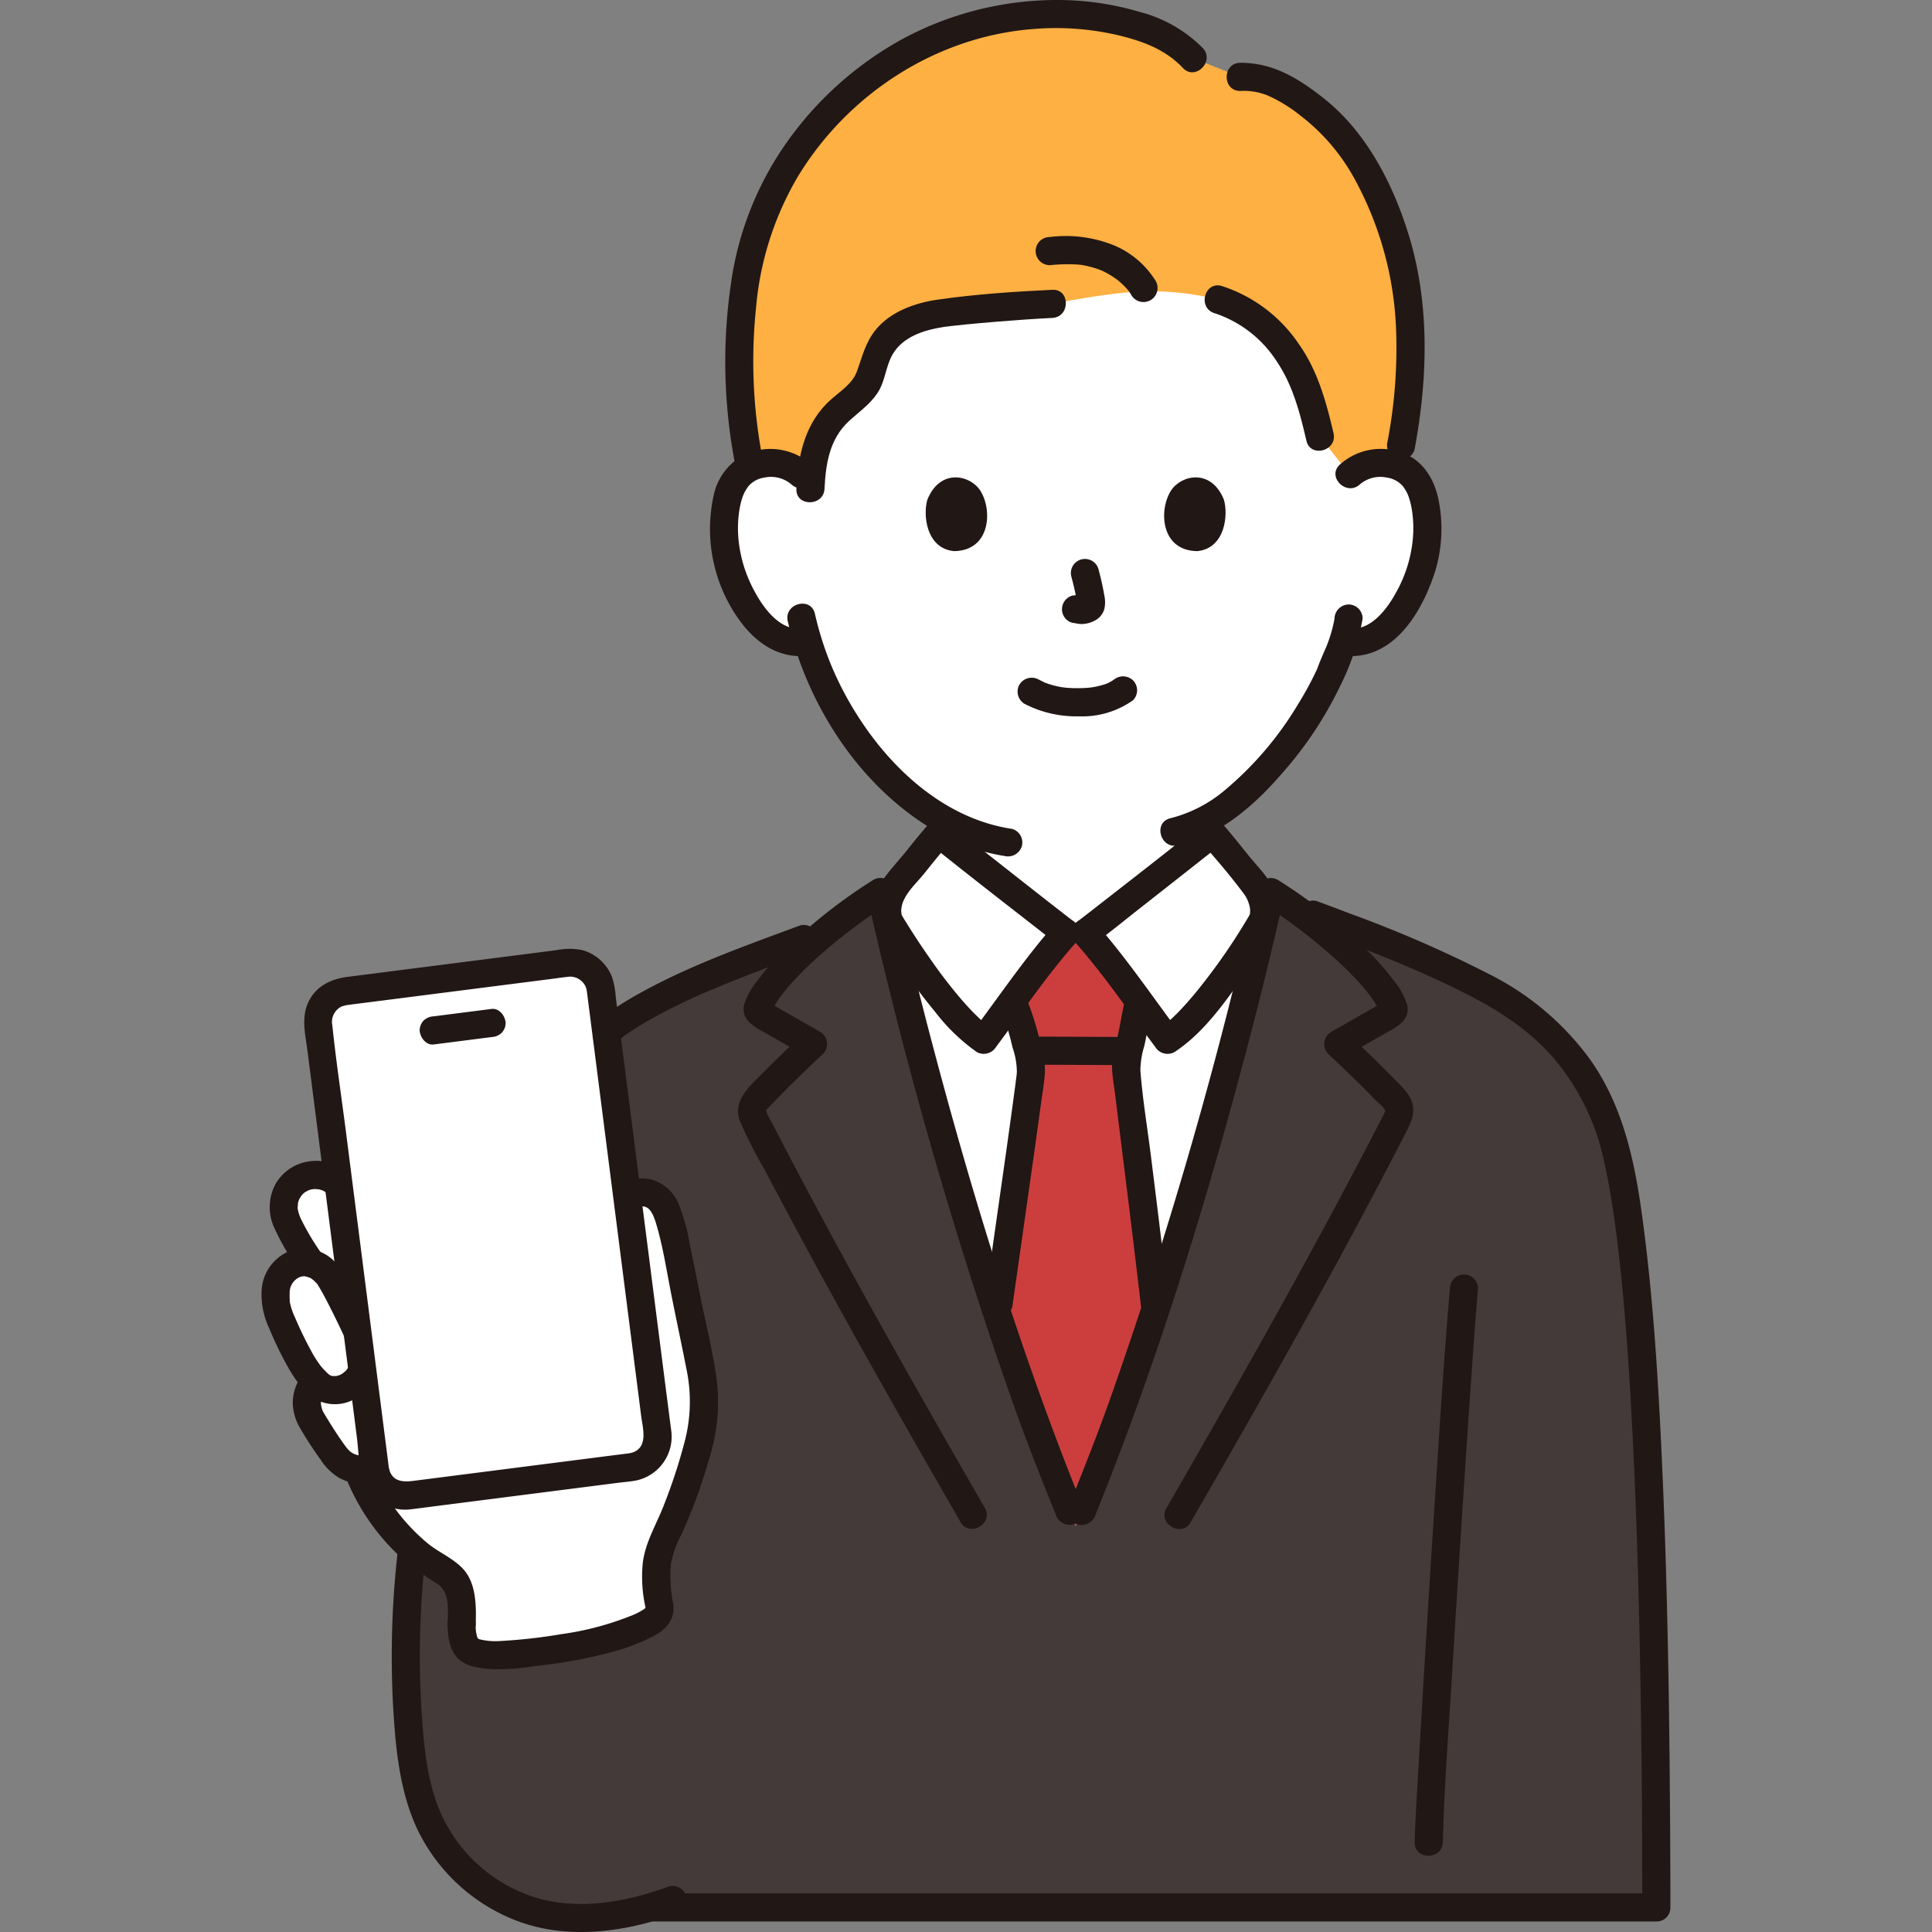 <!DOCTYPE svg PUBLIC "-//W3C//DTD SVG 1.1//EN" "http://www.w3.org/Graphics/SVG/1.1/DTD/svg11.dtd">
<!-- Uploaded to: SVG Repo, www.svgrepo.com, Transformed by: SVG Repo Mixer Tools -->
<svg width="800px" height="800px" viewBox="-44.62 0 329.627 329.627" xmlns="http://www.w3.org/2000/svg" fill="#000000">
<rect x="-44.62" y="0" width="329.627" height="329.627" fill="#808080" stroke="none"/>
<g id="SVGRepo_bgCarrier" stroke-width="0"/>
<g id="SVGRepo_tracerCarrier" stroke-linecap="round" stroke-linejoin="round"/>
<g id="SVGRepo_iconCarrier">
<defs>
<style>.a{fill:#ffffff;}.b{fill:#453a3a;}.c{fill:#cc3e3e;}.d{fill:#211715;}.e{fill:#ffb042;}</style>
</defs>
<path class="a" d="M185.688,80.957a7.441,7.441,0,0,1,5.379-1.969,6.908,6.908,0,0,1,6.2,3.446c2.107,3.655,2.018,10.391.6,14.558-1,2.951-2.643,7.466-6.6,10.7a8.2,8.2,0,0,1-6.325,1.826l-.436-.074c-.749,2.185-1.685,4.129-2,5.088-1.534,4.162-9.752,18.374-20.305,24.692v2.981c-.943.763-20.158,15.914-21.615,16.947h-3.385c-1.457-1.033-20.673-16.184-21.615-16.947v-2.872a48.992,48.992,0,0,1-11.987-10.6,55.93,55.93,0,0,1-10.4-19.289,8.1,8.1,0,0,1-6.68-1.755c-3.956-3.237-5.6-7.752-6.6-10.7-1.414-4.167-1.5-10.9.6-14.558a6.907,6.907,0,0,1,6.2-3.446,7.442,7.442,0,0,1,5.379,1.969s-13.09-45.822,47.91-45.822S185.688,80.957,185.688,80.957Z"/>
<path class="a" d="M137.823,257.774c-6.676-16.473-8.394-21.911-13.612-37.936-6.5-19.974-12.583-41.789-17.417-62.528l.184-.316c-.726-1.959.213-4.675,1.491-6.155,2.17-2.514,4.905-6.149,7.123-8.631.942.763,20.158,15.914,21.615,16.947h3.385c1.457-1.033,20.672-16.184,21.615-16.947,2.218,2.482,4.953,6.117,7.123,8.631,1.277,1.48,2.217,4.2,1.49,6.155l.171.367c-4.83,20.726-10.9,42.52-17.4,62.477-5.218,16.025-6.936,21.463-13.611,37.936"/>
<path class="b" d="M160.591,197.06c-2.249,7.746-4.6,15.388-7,22.778-5.487,16.851-7.1,22-14.693,40.57-7.579-18.575-9.2-23.72-14.683-40.57-7.043-21.628-13.587-45.414-18.6-67.657a103.546,103.546,0,0,0-8.934,6.476L92.524,160.2c-12.023,4.472-24.5,9.078-32.4,14.865-.282.21-4.206,3.339-5.042,4.185-5.131,5.168-7.614,12.337-9.771,19.287L30.2,241.7c-6.158,19.818-7.057,48.127-3.5,63.534A28.507,28.507,0,0,0,49.211,326.8a25.883,25.883,0,0,0,5.261.4,43.4,43.4,0,0,0,11.882-1.767H237.979c-.02-35.74-.67-105.67-7.15-130.15a41.192,41.192,0,0,0-20.29-25.75c-8.76-4.97-20.71-9.62-31.15-13.48l-3.31-1.225c-1.4-1-2.728-1.9-3.9-2.645C168.886,166.824,164.923,182.135,160.591,197.06Z"/>
<path class="c" d="M129.191,198.3c1.23-8.72,2.095-15.028,2.086-15.606a21.525,21.525,0,0,0-1.252-5.972,33.089,33.089,0,0,0-1.585-5.154s-.118-.319-.3-.8c3.087-4.159,6.8-9.06,9.065-11.611h3.385c2.282,2.567,6.024,7.514,9.123,11.69-.019.093-.029.146-.029.146-.646,2.656-.748,3.939-1.3,6.446q-.156.756-.349,1.511a14.98,14.98,0,0,0-.517,3.372c0,.641,2.861,22.687,4.975,40.883-4.646,14.269-6.538,19.927-13.6,37.206-6.926-16.976-8.873-22.735-13.344-36.46C126.816,215.019,128.137,205.772,129.191,198.3Z"/>
<path class="d" d="M202.751,219.838c-1.089,12.832-1.884,25.692-2.716,38.543q-1.412,21.779-2.666,43.569c-.232,4.112-.52,8.231-.619,12.349-.074,3.09,4.726,3.089,4.8,0,.237-9.849,1.034-19.709,1.63-29.54q1.4-23.048,2.97-46.084c.434-6.281.869-12.563,1.4-18.837a2.419,2.419,0,0,0-2.4-2.4,2.45,2.45,0,0,0-2.4,2.4Z"/>
<path class="d" d="M146.779,176.915c-5.008,0-10.016-.052-15.024-.053a2.4,2.4,0,0,0,0,4.8c5.008,0,10.016.052,15.024.053a2.4,2.4,0,0,0,0-4.8Z"/>
<path class="d" d="M147.372,170.353c-.459,1.925-.762,3.876-1.167,5.812-.422,2.012-1.167,4.123-1.086,6.2.054,1.375.319,2.769.487,4.132.867,7.024,1.754,14.046,2.614,21.072q.915,7.477,1.794,14.959a2.473,2.473,0,0,0,2.4,2.4,2.415,2.415,0,0,0,2.4-2.4q-1.471-12.607-3.059-25.2c-.606-4.869-1.43-9.766-1.808-14.66a14.537,14.537,0,0,1,.67-4.212c.5-2.268.844-4.565,1.383-6.824.717-3-3.91-4.284-4.628-1.276Z"/>
<path class="d" d="M128.1,222.95q1.814-12.778,3.626-25.556.651-4.623,1.282-9.25c.23-1.707.547-3.438.654-5.159a16.272,16.272,0,0,0-.839-5.324,52.668,52.668,0,0,0-2.307-7.307,2.417,2.417,0,0,0-3.283-.861,2.457,2.457,0,0,0-.861,3.284,44.866,44.866,0,0,1,1.757,5.933,12.98,12.98,0,0,1,.742,4.177c-.026.516-.111,1.035-.175,1.547q-.072.582-.149,1.163l-.1.736c-.047.353-.075.561-.071.534-.9,6.715-1.869,13.421-2.822,20.128q-1.043,7.339-2.086,14.679a2.481,2.481,0,0,0,1.676,2.952,2.417,2.417,0,0,0,2.952-1.676Z"/>
<path class="d" d="M113.9,140.511c-1.378,1.554-2.675,3.177-3.975,4.8-1.285,1.6-2.761,3.131-3.914,4.827a8.359,8.359,0,0,0-.643,8.884,106.833,106.833,0,0,0,9.586,13.645,32.763,32.763,0,0,0,7.076,6.825,2.459,2.459,0,0,0,3.283-.861c4.463-5.959,8.659-12.19,13.6-17.775a2.446,2.446,0,0,0-.486-3.769c-.3-.211-.581-.435-.868-.655l-.347-.267s.358.278-.026-.02l-1-.781q-2.541-1.977-5.073-3.967-5.454-4.278-10.894-8.574c-.973-.768-1.952-1.529-2.916-2.308a2.473,2.473,0,0,0-3.394,0,2.417,2.417,0,0,0,0,3.394c6.108,4.928,12.319,9.736,18.51,14.56,1.19.926,2.364,1.885,3.59,2.762l-.485-3.769c-5.207,5.89-9.639,12.462-14.346,18.746l3.283-.861a14.932,14.932,0,0,1-2.325-1.921c-.977-.939-1.895-1.941-2.781-2.967a85.9,85.9,0,0,1-5.239-6.821c-1.35-1.924-2.654-3.881-3.892-5.88-.349-.564-.731-1.13-1.028-1.725a2.157,2.157,0,0,1-.105-.195c.2.5.057-.17.051-.333a4.519,4.519,0,0,1,.5-2.062c.785-1.627,2.3-3.011,3.424-4.41,1.388-1.728,2.767-3.465,4.238-5.124C119.332,141.6,115.949,138.194,113.9,140.511Z"/>
<path class="d" d="M123.409,257.272C111.4,236.46,99.535,215.553,88.466,194.224q-.627-1.21-1.252-2.422a13.306,13.306,0,0,1-1.03-2.008c-.153-.5-.054-.4.448-.944q.877-.94,1.775-1.862c2.4-2.461,4.886-4.826,7.39-7.175a2.421,2.421,0,0,0-.486-3.769L90.54,173.32l-2.168-1.238c-.434-.247-.869-.493-1.3-.742l-.433-.248q-.535-.333.1.09l.328,1.211q-.21.454-.06.147c.059-.119.119-.237.182-.354.107-.2.22-.4.336-.6.245-.416.508-.821.782-1.218a25.859,25.859,0,0,1,1.908-2.4,59.48,59.48,0,0,1,5.395-5.291,94.818,94.818,0,0,1,11.22-8.431l-3.526-1.434a773.713,773.713,0,0,0,24.589,85.7c2.35,6.7,4.954,13.313,7.619,19.9a2.477,2.477,0,0,0,2.953,1.676,2.417,2.417,0,0,0,1.676-2.952c-10.529-26-18.834-52.941-25.965-80.056q-3.342-12.714-6.243-25.537a2.419,2.419,0,0,0-3.526-1.435,89.685,89.685,0,0,0-16.418,13.2A41.615,41.615,0,0,0,84.6,167.33a12.031,12.031,0,0,0-2.264,4.1c-.623,2.761,2.093,3.927,4.047,5.042l6.506,3.713-.486-3.769c-2.333,2.188-4.654,4.391-6.9,6.672-2.2,2.239-5.183,4.687-3.885,8.18a74.709,74.709,0,0,0,4.182,8.216q2.149,4.105,4.337,8.191c6.022,11.255,12.232,22.409,18.53,33.512q5.261,9.273,10.6,18.5c1.544,2.675,5.693.26,4.145-2.423Z"/>
<path class="d" d="M158.534,259.7c12.611-21.859,25.078-43.822,36.609-66.274.854-1.664,1.732-3.281,1.194-5.2-.488-1.745-2.008-3.029-3.225-4.288-2.5-2.582-5.1-5.055-7.716-7.511l-.486,3.769,6.506-3.713c1.957-1.117,4.671-2.272,4.047-5.042a12.074,12.074,0,0,0-2.264-4.1,41.625,41.625,0,0,0-3.386-4.019,89.651,89.651,0,0,0-16.418-13.2,2.417,2.417,0,0,0-3.525,1.435,773.713,773.713,0,0,1-24.589,85.7c-2.35,6.7-4.953,13.313-7.619,19.9a2.415,2.415,0,0,0,1.676,2.952,2.459,2.459,0,0,0,2.952-1.676c10.529-26,18.834-52.941,25.965-80.056q3.344-12.714,6.243-25.537l-3.525,1.434a95.092,95.092,0,0,1,11.22,8.431,59.864,59.864,0,0,1,5.281,5.164,26.528,26.528,0,0,1,1.937,2.4c.278.4.546.8.8,1.221.141.236.278.475.407.717l.123.237q.236.485,0-.03l.327-1.211q.576-.384.22-.163-.273.168-.555.321c-.36.207-.723.412-1.084.619l-2.386,1.361-4.771,2.724a2.421,2.421,0,0,0-.485,3.769c2.219,2.081,4.427,4.175,6.568,6.338q.743.748,1.473,1.511c.375.39,1.422,1.192,1.6,1.7.083.239.057.213-.129.632-.334.751-.758,1.479-1.135,2.21q-4.022,7.8-8.189,15.525c-5.755,10.692-11.672,21.3-17.668,31.857q-5.031,8.861-10.13,17.685c-1.547,2.681,2.6,5.1,4.144,2.423Z"/>
<path class="d" d="M160.51,143.905c2.45,2.764,4.923,5.665,7.123,8.631a5.52,5.52,0,0,1,.829,1.664,4.511,4.511,0,0,1,.2.951c.018.207-.037.929,0,.787.065-.232-.125.229-.191.346-.168.3-.344.586-.521.877a102.665,102.665,0,0,1-8.7,12.349c-.982,1.184-2,2.341-3.089,3.43-.5.5-1.014.989-1.551,1.451a7.588,7.588,0,0,1-1.265.952l3.284.861c-4.707-6.284-9.14-12.856-14.346-18.746l-.486,3.769c2.738-1.958,5.343-4.128,7.99-6.2q5.568-4.367,11.121-8.751c1-.787,2-1.569,2.99-2.367a2.415,2.415,0,0,0,0-3.394,2.457,2.457,0,0,0-3.394,0c-6.032,4.867-12.166,9.614-18.278,14.378l-1.163.905-.508.394c-.463.359.345-.264-.069.053-.369.282-.734.571-1.111.842a2.445,2.445,0,0,0-.486,3.769c4.936,5.585,9.132,11.816,13.6,17.775a2.448,2.448,0,0,0,3.284.861c5.108-3.342,8.893-8.87,12.324-13.8,1.4-2.018,2.769-4.071,4.041-6.175a9.545,9.545,0,0,0,1.046-2.04,8.706,8.706,0,0,0-.716-6.138c-.9-1.951-2.6-3.554-3.934-5.214-1.521-1.889-3.021-3.8-4.631-5.612C161.85,138.2,158.466,141.6,160.51,143.905Z"/>
<path class="d" d="M66.594,327.831H237.982c3.088,0,3.093-4.8,0-4.8H66.594c-3.089,0-3.094,4.8,0,4.8Z"/>
<path class="d" d="M27.888,241.065a129.52,129.52,0,0,0-4.765,24.688,156.864,156.864,0,0,0-.694,24.955c.4,7.19,1.059,14.828,4.168,21.42a31.151,31.151,0,0,0,16.536,15.421c8.8,3.532,18.977,2.149,27.65-1.072a2.466,2.466,0,0,0,1.676-2.953,2.419,2.419,0,0,0-2.952-1.676c-7.074,2.627-15.207,4.129-22.6,1.943A26.246,26.246,0,0,1,31.372,310.96c-3.061-5.738-3.653-12.637-4.068-19.01a154.049,154.049,0,0,1,.368-23.6,126.03,126.03,0,0,1,4.845-26.01c.912-2.959-3.72-4.224-4.629-1.276Z"/>
<path class="d" d="M47.62,199.178a66.267,66.267,0,0,1,4.727-12.128,26.3,26.3,0,0,1,6.5-7.9c.927-.766,1.941-1.469,2.827-2.282-.614.564-.117.1.231-.148q.6-.42,1.2-.82c.845-.557,1.708-1.087,2.582-1.6A101.3,101.3,0,0,1,77.671,168.5c5.108-2.135,10.3-4.05,15.491-5.98a2.465,2.465,0,0,0,1.677-2.952,2.42,2.42,0,0,0-2.953-1.676c-9.332,3.471-18.872,6.82-27.589,11.691-5.96,3.33-11.7,7.724-15.28,13.628-2.752,4.542-4.456,9.65-6.025,14.694-.92,2.956,3.712,4.221,4.628,1.276Z"/>
<path class="d" d="M178.751,158.365c7.859,2.908,15.709,5.9,23.288,9.486,6.777,3.209,13.256,6.787,18.253,12.5a39.645,39.645,0,0,1,8.562,16.917c.467,1.938.852,3.9,1.195,5.86q.285,1.633.532,3.275.131.863.253,1.728.063.443.123.885c.065.472.026.177.087.652,1.52,11.74,2.292,23.574,2.889,35.392.681,13.478,1.062,26.969,1.305,40.461q.327,18.12.336,36.244,0,1.833,0,3.667c0,3.088,4.8,3.093,4.8,0q-.012-17.785-.268-35.569c-.214-13.719-.565-27.438-1.2-41.145-.571-12.327-1.309-24.675-2.8-36.93-1.317-10.833-2.953-21.841-9.4-30.981A47.825,47.825,0,0,0,209.5,166.223a208.72,208.72,0,0,0-23.521-10.255q-2.967-1.132-5.948-2.232a2.423,2.423,0,0,0-2.953,1.677,2.452,2.452,0,0,0,1.677,2.952Z"/>
<path class="e" d="M83.078,45.206c-.015.069-.029.139-.043.209a89.54,89.54,0,0,0,.327,34.354,8.222,8.222,0,0,1,3.37-.781,7.1,7.1,0,0,1,6.932,4.245c.212-4.4.789-8.961,4.219-12.469,1.825-1.866,4.41-3.371,5.5-5.541.924-1.838,1.073-3.824,2.036-5.651a9.867,9.867,0,0,1,2.992-3.426,17.4,17.4,0,0,1,5.68-2.365c2.893-.762,17.018-1.759,20.825-1.939,0,0,10.582-2.145,16.32-2.145a47.781,47.781,0,0,1,11.994,1.421A21.785,21.785,0,0,1,175,60.039c2.971,4.241,4.185,8.457,5.581,14.5l5.1,6.413a7.441,7.441,0,0,1,5.379-1.969,8.794,8.794,0,0,1,2.64.473c3.2-14.227,3.769-30.728-2.531-44.677-.747-1.653-3.95-10.174-11.264-16.008-5.915-4.719-8.827-5.7-12.927-5.657L158.892,9.9a17.317,17.317,0,0,0-8-5c-12.836-4.465-27.62-2.695-39.3,3.286A55.924,55.924,0,0,0,85.5,36.858,51.737,51.737,0,0,0,83.078,45.206Z"/>
<path class="d" d="M162.592,53.432a20.1,20.1,0,0,1,10.635,8.252c2.742,4.077,3.945,8.768,5.042,13.5.7,3.008,5.326,1.735,4.628-1.276-1.239-5.347-2.715-10.7-5.931-15.231a25.176,25.176,0,0,0-13.1-9.871c-2.955-.922-4.22,3.71-1.276,4.628Z"/>
<path class="d" d="M166.985,15.519a10.9,10.9,0,0,1,4.633.752,25.342,25.342,0,0,1,5.605,3.429,34.265,34.265,0,0,1,9.316,10.918,58.046,58.046,0,0,1,7.036,25.672A84.572,84.572,0,0,1,192.1,75.4a2.466,2.466,0,0,0,1.676,2.953,2.423,2.423,0,0,0,2.953-1.677c2.269-12.131,2.635-24.955-1.08-36.849-2.7-8.641-7.218-17.367-14.421-23.055-4.278-3.378-8.638-6.091-14.242-6.057-3.087.02-3.094,4.82,0,4.8Z"/>
<path class="d" d="M85.311,77.315a87.981,87.981,0,0,1-.943-24.766,53.005,53.005,0,0,1,7.157-22.455c8.568-14.092,23.6-23.869,40.133-25.14a46.606,46.606,0,0,1,14.53,1.066c4.173,1.009,8.015,2.4,11.007,5.574,2.123,2.253,5.513-1.146,3.394-3.394a23.3,23.3,0,0,0-10.67-6.14A49.329,49.329,0,0,0,135.9,0a55.593,55.593,0,0,0-26.889,6.844A58.952,58.952,0,0,0,89.534,24.4a54.913,54.913,0,0,0-9.422,23.846,92.147,92.147,0,0,0,.571,30.347,2.421,2.421,0,0,0,2.952,1.676,2.451,2.451,0,0,0,1.676-2.952Z"/>
<path class="d" d="M134.916,49.442c-6.539.315-13.145.753-19.627,1.691-3.8.549-7.928,2.027-10.436,5.053-1.811,2.185-2.332,4.606-3.281,7.2-.748,2.044-2.7,3.27-4.276,4.647-4.57,3.992-5.756,9.536-6.041,15.349-.152,3.088,4.649,3.08,4.8,0,.211-4.306.871-8.53,4.206-11.573,1.687-1.539,3.569-2.834,4.844-4.772,1.32-2,1.375-4.512,2.554-6.557,1.751-3.034,5.342-4.157,8.616-4.676.13-.02.261-.038.391-.057.366-.053-.391.05,0,0q.526-.068,1.054-.129,1.2-.14,2.4-.257c1.706-.17,3.414-.318,5.123-.457,3.221-.261,6.447-.506,9.675-.662,3.075-.148,3.093-4.949,0-4.8Z"/>
<path class="d" d="M134.476,45.25a28.589,28.589,0,0,1,4.69-.121q.249.02.5.045c.45.045-.554-.1.23.029.334.056.668.119,1,.194a16.738,16.738,0,0,1,2.327.709c-.218-.085.111.045.157.066q.238.109.473.228c.348.175.688.367,1.02.57s.638.414.951.633c.078.054.3.227.1.071.126.1.249.2.371.3a13.427,13.427,0,0,1,1.431,1.4c.088.1.17.207.26.306-.127-.139-.177-.252-.031-.036.157.232.311.461.449.7a2.4,2.4,0,0,0,4.145-2.422,15.316,15.316,0,0,0-7.234-6.116,22.006,22.006,0,0,0-10.839-1.367,2.4,2.4,0,0,0,0,4.8Z"/>
<path class="a" d="M60.193,205.324,16.44,206.59c-1.409-2.537-3.152-5.281-5.969-5.978a5.4,5.4,0,0,0-6.706,5.38,10.066,10.066,0,0,0,1.6,4.54q1.467,2.589,3.146,5.027a4.42,4.42,0,0,0-3.082.21,5.221,5.221,0,0,0-3.022,4.882c-.114,2.815.61,3.924,2.216,7.5a26.269,26.269,0,0,0,4.585,7.5,5.868,5.868,0,0,0-1.319,2.279,6.021,6.021,0,0,0,.38,3.8,67.943,67.943,0,0,0,4.492,6.9,5.485,5.485,0,0,0,3.687,2.051l.084.373c3.61,8.661,8.726,13.572,14.457,16.96a5.814,5.814,0,0,1,2.576,2.8c.3,1.043-.154,9.151,1.854,10.629,1.054.776,2.905.836,3.777.957a94.936,94.936,0,0,0,16.131-1.929,41.1,41.1,0,0,0,9.964-3.221,5.592,5.592,0,0,0,2.442-1.866,3.668,3.668,0,0,0-.03-2.354,24.488,24.488,0,0,1-.36-4.829c.076-4.8,2.487-7.241,3.988-11.805,2.068-6.289,3.718-9.861,4.178-15.907.268-3.518-.58-7.009-1.3-10.463-1.517-7.234-2.7-13.87-4.25-20.693-.575-2.526-1.714-5.582-4.532-5.848a8.031,8.031,0,0,0-5.229,1.838"/>
<path class="d" d="M4.806,220.651a2.859,2.859,0,0,1,1.588-2.7c1.281-.574,2.262.151,3.091,1.1.26.3-.165-.253.04.051.08.119.155.241.23.364.164.267.319.54.474.812.359.632.7,1.272,1.031,1.918.86,1.676,1.7,3.37,2.493,5.078a13.8,13.8,0,0,1,1.362,4.6c.015.186-.053.9.013.578a4.086,4.086,0,0,1-.13.473c.029-.086.192-.367-.046.11-.04.08-.5.768-.327.555a4.2,4.2,0,0,1-.347.372s-.548.446-.3.27a5.054,5.054,0,0,1-.431.267c-.033.019-.409.205-.11.079-.083.034-.959.26-.568.2-.114.016-.952-.044-.6.022a1.441,1.441,0,0,1-.866-.38,11.377,11.377,0,0,1-1.267-1.324,18.713,18.713,0,0,1-1.425-2.168,65.92,65.92,0,0,1-3.029-6.216,11.5,11.5,0,0,1-.73-2.015c-.037-.147-.068-.294-.1-.442-.1-.5-.017.294-.035-.29-.014-.444-.03-.88-.016-1.325.094-3.09-4.706-3.087-4.8,0a13.48,13.48,0,0,0,1.3,5.97,61.189,61.189,0,0,0,3.436,7.038c1.157,1.932,2.651,4.128,4.708,5.2a6.829,6.829,0,0,0,6.627-.268,7.747,7.747,0,0,0,3.721-5.092c.453-2.519-.424-5.217-1.4-7.515-.915-2.147-1.982-4.244-3.051-6.318a15.281,15.281,0,0,0-3.076-4.621A7.261,7.261,0,0,0,4.216,213.7a7.7,7.7,0,0,0-4.21,6.954C-.016,223.741,4.784,223.744,4.806,220.651Z"/>
<path class="d" d="M61.4,207.4c1.054-.725,2.954-2.1,4.324-1.386.835.437,1.311,1.8,1.588,2.722,1.185,3.927,1.8,8.1,2.6,12.115.868,4.379,1.814,8.744,2.665,13.125a26.767,26.767,0,0,1-.364,11.911,94.715,94.715,0,0,1-3.629,11.071c-1.315,3.364-3.2,6.314-3.568,9.992a24.3,24.3,0,0,0,.37,6.722,6.4,6.4,0,0,1,.136.749c-.019-.307.208-.242-.228.1a11.406,11.406,0,0,1-2.44,1.226A50.264,50.264,0,0,1,51.21,278.8a92.271,92.271,0,0,1-10.68,1.192,11.15,11.15,0,0,1-2.68-.168c-.6-.12-.9-.135-1.041-.489a6.48,6.48,0,0,1-.267-2.235c-.059-3.085-4.86-3.095-4.8,0,.038,1.933.251,4.143,1.591,5.654,1.367,1.542,3.473,1.774,5.4,1.994a35.806,35.806,0,0,0,8.08-.521,80.372,80.372,0,0,0,13.834-2.606,34.741,34.741,0,0,0,6.433-2.586c2.058-1.117,3.49-2.854,3.172-5.293a25.394,25.394,0,0,1-.419-6.866,17.6,17.6,0,0,1,1.81-5.08,88.761,88.761,0,0,0,4.642-12.622A32.122,32.122,0,0,0,77.7,235.71c-.671-5.108-1.974-10.169-2.974-15.223-.54-2.725-1.081-5.449-1.659-8.165a32.41,32.41,0,0,0-1.931-6.978,7.109,7.109,0,0,0-4.586-4.092c-2.694-.656-5.382.5-7.566,2a2.461,2.461,0,0,0-.861,3.284,2.422,2.422,0,0,0,3.283.861Z"/>
<path class="d" d="M10.586,214.353a42.972,42.972,0,0,1-3.98-6.633c.139.313-.119-.313-.141-.376a7.919,7.919,0,0,1-.268-.979c-.132-.635-.04.282-.032-.372,0-.12.115-.973.01-.484a3.163,3.163,0,0,1,1.05-1.946q.184-.161-.042.009.192-.139.4-.261c.057-.034.647-.324.278-.171a5.219,5.219,0,0,1,.909-.262c-.433.093.238-.016.3-.018.119,0,.972.11.537.015.218.048.429.117.645.171q.393.147.019-.009c.1.044.191.09.284.14.219.115.421.251.632.379.452.272-.171-.192.186.14.21.2.423.385.623.592.151.157.3.319.438.485q.143.168.279.34c-.151-.194-.142-.179.025.045.591.855,1.127,1.735,1.634,2.643a2.424,2.424,0,0,0,3.284.861,2.449,2.449,0,0,0,.861-3.283c-2.07-3.711-5.237-7.832-10.036-7.271A7.829,7.829,0,0,0,2.3,202.173a8.358,8.358,0,0,0-.188,7.162,41.984,41.984,0,0,0,4.326,7.44,2.4,2.4,0,0,0,4.145-2.422Z"/>
<path class="d" d="M18.057,240.963c-.434-.555.013.03.117.176.174.242.343.488.511.734q.48.7.937,1.423c.116.182.232.363.343.548.07.115.138.231.2.349,0,.011.25.595.128.253-.105-.293.025.1.047.173.038.123.072.247.1.373.019.08.1.486.043.151-.063-.354.007.17.01.247.005.205-.078.836.023.3-.054.284-.14.545-.214.822-.086.323.2-.326.015-.044-.071.108-.123.231-.19.341-.037.06-.27.408-.1.168s-.167.182-.212.227c-.088.091-.713.579-.326.315a7.153,7.153,0,0,1-.756.456c-.068.035-.446.2-.153.082s-.09.026-.162.05a7.945,7.945,0,0,1-.829.215c-.441.095-.007-.006.077-.009-.157.006-.312.021-.469.023-.125,0-.25,0-.375-.008-.086,0-.486-.052-.146,0s-.059-.016-.141-.037c-.121-.031-.243-.058-.363-.093s-.236-.09-.357-.117c-.253-.058.341.2-.032-.023-.136-.083-.28-.152-.415-.237-.062-.039-.4-.269-.154-.091s-.082-.075-.137-.126c-.1-.09-.2-.184-.287-.282-.072-.075-.577-.689-.295-.33s-.143-.2-.212-.293c-1.138-1.572-2.194-3.211-3.2-4.868-.192-.316-.385-.633-.563-.956-.024-.043-.122-.295-.163-.309.062.02.233.693.055.114-.056-.183-.118-.362-.166-.548-.039-.149-.063-.3-.1-.451-.06-.246-.009.267-.01-.168,0-.152,0-.308-.005-.461-.015-.623-.124.334.016-.263.036-.15.074-.292.118-.44-.108.366.122-.246.153-.3.08-.143.17-.279.258-.417.245-.384-.094.084.226-.282a2.4,2.4,0,0,0-3.394-3.394,7.8,7.8,0,0,0-2.172,5.558,8.839,8.839,0,0,0,1.131,3.949,63.074,63.074,0,0,0,3.63,5.6,9.809,9.809,0,0,0,3.1,3.052,8,8,0,0,0,4.567.993c3.374-.309,6.666-2.58,7.365-6.045.74-3.664-1.545-6.758-3.679-9.49a2.4,2.4,0,0,0-3.394,0,2.474,2.474,0,0,0,0,3.394Z"/>
<path class="d" d="M14.459,252.265a37.206,37.206,0,0,0,9.588,13.688,49.891,49.891,0,0,0,5.923,4.253c2.183,1.4,1.851,4.589,1.772,6.893-.1,3.09,4.7,3.086,4.8,0,.107-3.147.088-7.024-2.189-9.459-1.643-1.756-4.027-2.745-5.9-4.236A33.656,33.656,0,0,1,18.6,249.843a2.413,2.413,0,0,0-3.283-.861,2.463,2.463,0,0,0-.861,3.283Z"/>
<path class="a" d="M58.9,176.858l-1.039-8.126a5.146,5.146,0,0,0-5.754-4.449l-37.982,4.856a5.146,5.146,0,0,0-4.449,5.754l1.039,8.125,7.615,59.561,1.039,8.125a5.146,5.146,0,0,0,5.754,4.45L63.1,250.3a5.146,5.146,0,0,0,4.45-5.754l-1.039-8.125Z"/>
<path class="d" d="M29.38,178.2l9.87-1.262a2.638,2.638,0,0,0,1.7-.7,2.438,2.438,0,0,0,.7-1.7c-.052-1.164-1.066-2.571-2.4-2.4L29.38,173.4a2.633,2.633,0,0,0-1.7.7,2.438,2.438,0,0,0-.7,1.7c.052,1.164,1.066,2.57,2.4,2.4Z"/>
<path class="d" d="M61.3,176.858l-.865-6.764a14.293,14.293,0,0,0-.616-3.332,7.607,7.607,0,0,0-5.2-4.686,11.168,11.168,0,0,0-4.281.033l-6.022.77-29.631,3.788c-2.865.367-5.437,1.584-6.713,4.352-1.24,2.69-.472,5.618-.113,8.423l.855,6.688,3.93,30.741,3.232,25.278.391,3.058c.314,2.453.3,5.451,1.265,7.754a7.57,7.57,0,0,0,7.892,4.554c1.38-.166,2.758-.352,4.137-.529L60.8,252.992c1.083-.138,2.223-.209,3.293-.437a7.653,7.653,0,0,0,5.775-8.707L68.744,235.1l-3.591-28.088L61.51,178.516l-.212-1.658a2.478,2.478,0,0,0-2.4-2.4,2.413,2.413,0,0,0-2.4,2.4l2.608,20.4,4.115,32.191.886,6.924.664,5.2c.26,2.03,1.2,5.1-1.241,6.164-.193.084-1.088.29-.43.169-.02,0-.042,0-.062.008-.132.022-.267.033-.4.051-.533.07-1.065.136-1.6.2l-5.935.759-16.853,2.155-12.32,1.575c-1.553.2-3.276.206-4-1.518-.044-.105-.3-1.149-.171-.452-.018-.1-.025-.2-.038-.3-.066-.477-.122-.955-.183-1.432l-.536-4.191L18.621,226.1,14.393,193.03c-.769-6.015-1.689-12.044-2.311-18.076a2.927,2.927,0,0,1,1.614-3.247c.084-.035,1.176-.305.433-.169.023,0,.047-.005.071-.009.127-.023.259-.032.387-.049,1.408-.186,2.817-.361,4.226-.541l15.909-2.034L49.4,167.028c.9-.115,1.793-.254,2.692-.344a2.907,2.907,0,0,1,3.213,1.672c.106.256.247.929.155.414.016.094.023.191.036.285.071.512.131,1.025.2,1.537l.8,6.266a2.478,2.478,0,0,0,2.4,2.4A2.415,2.415,0,0,0,61.3,176.858Z"/>
<path class="d" d="M183.072,105.536a24.1,24.1,0,0,1-1.843,5.812c-.3.724-.619,1.44-.9,2.173q-.1.269-.2.54c-.224.632.121-.242-.037.1a55.665,55.665,0,0,1-3.187,5.891,57.789,57.789,0,0,1-12.618,14.823,23.186,23.186,0,0,1-9.207,4.726c-3.009.695-1.735,5.324,1.276,4.629,7.167-1.655,13.131-6.895,17.807-12.337a64.393,64.393,0,0,0,9.919-14.962,41.393,41.393,0,0,0,3.783-11.4,2.412,2.412,0,0,0-2.4-2.4,2.461,2.461,0,0,0-2.4,2.4Z"/>
<path class="d" d="M89.786,105.988c3.364,14.481,12.432,28.521,25.527,35.981a33.115,33.115,0,0,0,11.458,4.077,2.477,2.477,0,0,0,2.952-1.676,2.418,2.418,0,0,0-1.676-2.952c-14.107-2.1-25.027-14.6-30.486-27.051a55.1,55.1,0,0,1-3.146-9.655c-.7-3.008-5.328-1.735-4.629,1.276Z"/>
<path class="d" d="M93.808,79.26a10.486,10.486,0,0,0-11.589-1.6,10.21,10.21,0,0,0-5.129,7.113A26.635,26.635,0,0,0,81.172,105.3c2.886,4.216,7,7.262,12.315,6.537a2.415,2.415,0,0,0,1.677-2.952,2.466,2.466,0,0,0-2.953-1.677c-3.72.508-6.592-3.493-8.1-6.335a22.937,22.937,0,0,1-2.741-8.938,19.98,19.98,0,0,1,.207-5.2,12.241,12.241,0,0,1,.619-2.275,6.866,6.866,0,0,1,.492-.948c.054-.089.5-.714.166-.288A4.427,4.427,0,0,1,85.8,81.482a5.371,5.371,0,0,1,4.616,1.172c2.286,2.068,5.691-1.316,3.394-3.394Z"/>
<path class="d" d="M187.385,82.654A5.37,5.37,0,0,1,192,81.482a4.462,4.462,0,0,1,2.948,1.736c-.338-.426.112.2.166.288a6.866,6.866,0,0,1,.492.948,12.238,12.238,0,0,1,.618,2.275,19.98,19.98,0,0,1,.208,5.2,22.932,22.932,0,0,1-2.741,8.938c-1.512,2.842-4.384,6.844-8.105,6.335a2.484,2.484,0,0,0-2.952,1.677,2.417,2.417,0,0,0,1.676,2.952c8.678,1.185,13.725-7.348,15.973-14.5a25,25,0,0,0,.69-11.184c-.482-3.106-1.768-6.089-4.415-7.92A10.4,10.4,0,0,0,183.99,79.26c-2.3,2.077,1.108,5.463,3.395,3.394Z"/>
<path class="d" d="M130.187,120.084a19.119,19.119,0,0,0,9.208,2.131,14.98,14.98,0,0,0,9.295-2.742,2.413,2.413,0,0,0,0-3.394,2.463,2.463,0,0,0-3.4,0c.729-.567.165-.134-.022-.014s-.375.227-.569.329c-.1.053-.2.1-.305.152-.39.2.094-.052.1-.032a5.91,5.91,0,0,1-.785.285,13.871,13.871,0,0,1-2.2.5c.355-.053-.061,0-.206.017q-.324.033-.648.054-.78.05-1.561.043-.7,0-1.4-.05-.321-.021-.641-.053c-.025,0-.8-.111-.306-.033a15.8,15.8,0,0,1-2.053-.456c-.287-.086-.567-.189-.851-.286-.613-.21.355.183-.2-.077q-.528-.249-1.043-.521a2.453,2.453,0,0,0-3.284.861,2.427,2.427,0,0,0,.861,3.284Z"/>
<path class="d" d="M138.171,98.4a42.977,42.977,0,0,1,1.017,4.651l-.086-.638a2.871,2.871,0,0,1,.018.642l.085-.638a1.592,1.592,0,0,1-.07.288l.242-.573a1.247,1.247,0,0,1-.1.186l.375-.486a.98.98,0,0,1-.152.15l.486-.376a2.946,2.946,0,0,1-.368.195l.573-.242a2.647,2.647,0,0,1-.621.181l.638-.085a2.526,2.526,0,0,1-.583,0l.638.085c-.219-.03-.435-.084-.655-.113a1.812,1.812,0,0,0-.957-.043,1.774,1.774,0,0,0-.892.285,2.4,2.4,0,0,0-.861,3.283,2.3,2.3,0,0,0,1.434,1.1c.5.068.988.195,1.5.218a4.793,4.793,0,0,0,2.21-.526,3.194,3.194,0,0,0,1.769-2.1,5.276,5.276,0,0,0-.022-2.265c-.253-1.5-.6-2.983-.985-4.453a2.4,2.4,0,0,0-4.629,1.276Z"/>
<path class="d" d="M113.612,85.23c-.775,2.516-.27,8.3,4.5,8.8,6.3-.038,6.636-7.036,4.515-10.327C120.888,81.006,115.781,79.886,113.612,85.23Z"/>
<path class="d" d="M164.187,85.23c.774,2.516.27,8.3-4.5,8.8-6.3-.038-6.636-7.036-4.516-10.327C156.911,81.006,162.017,79.886,164.187,85.23Z"/>
</g>
</svg>
